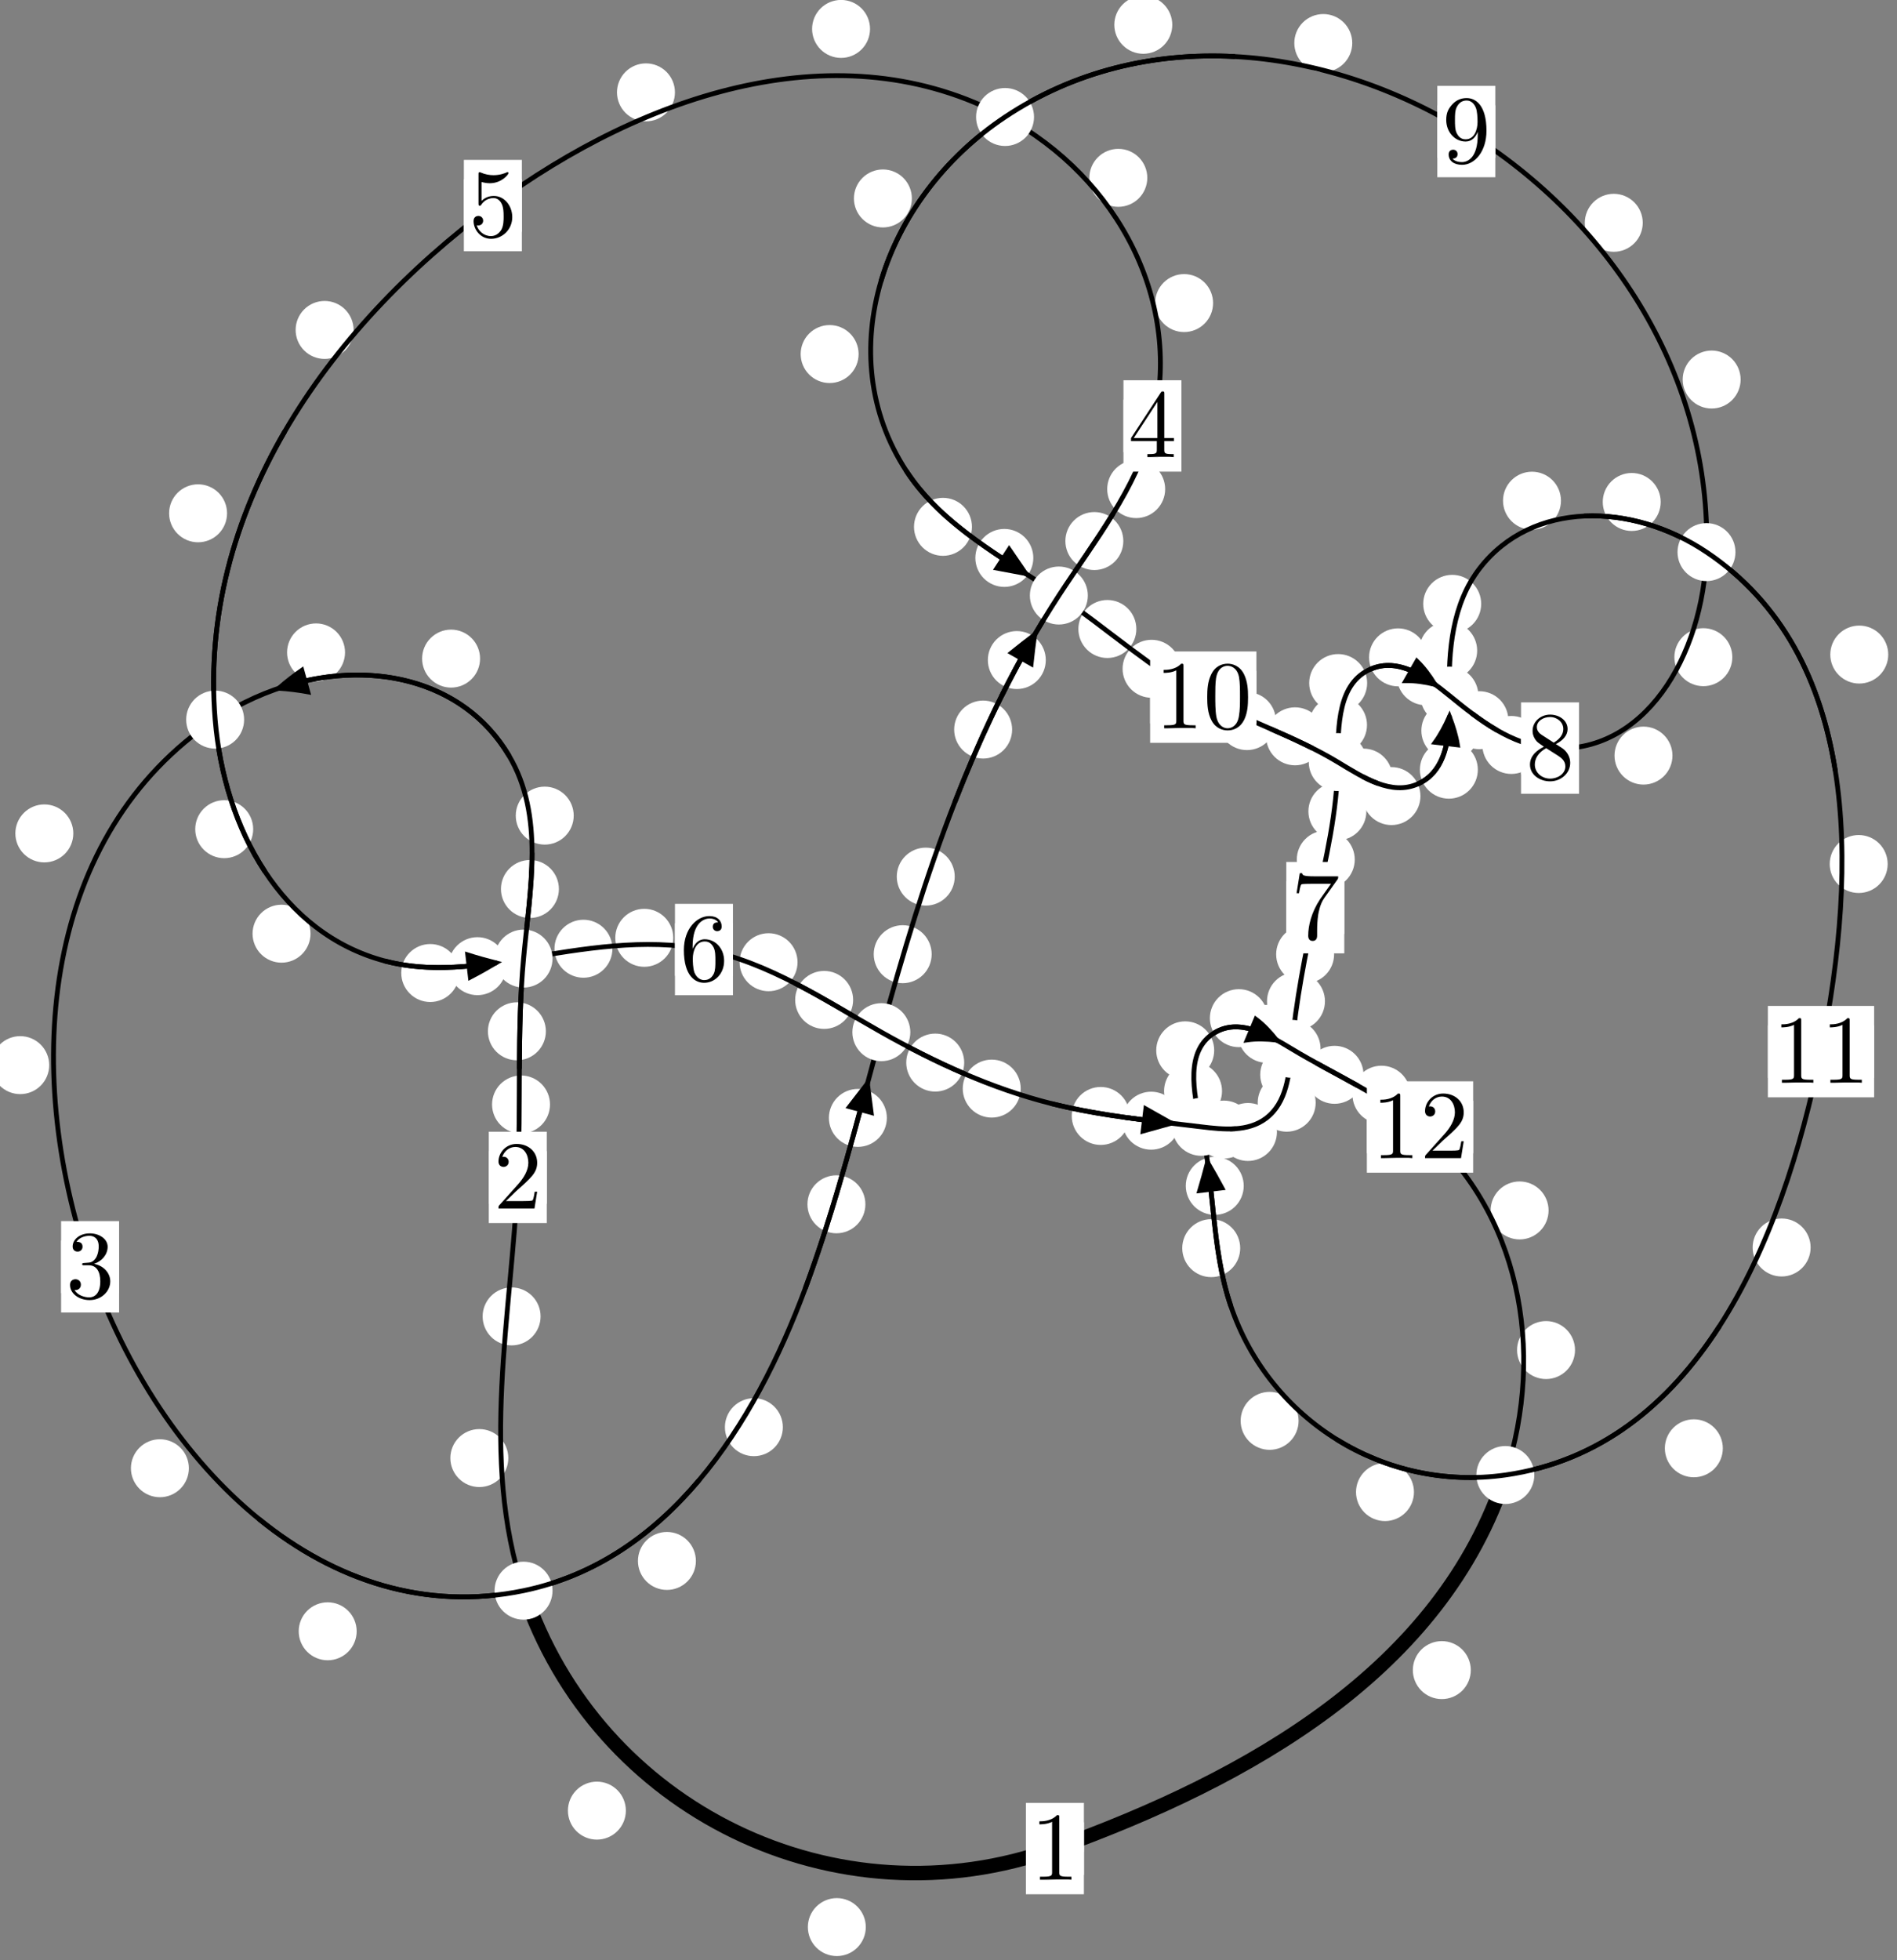 <?xml version="1.0"?>
<!-- Created by MetaPost 1.999 on 2021.07.06:0000 -->
<svg version="1.1" xmlns="http://www.w3.org/2000/svg" xmlns:xlink="http://www.w3.org/1999/xlink" width="195.66" height="202.105" viewBox="0 0 195.66 202.105">
<rect x="0" y="0" width="195.66" height="202.105" fill="#808080" stroke="none"/>
<!-- Original BoundingBox: -54.903030 -37.673233 140.757202 164.431656 -->
  <defs>
    <g transform="scale(0.01,0.01)" id="GLYPHcmr10_48">
      <path style="fill-rule: evenodd;" d="M460 -320C460 -400,455 -480,420 -554C374 -650,292 -666,250 -666C190 -666,117 -640,76 -547C44 -478,39 -400,39 -320C39 -245,43 -155,84 -79C127 2,200 22,249 22C303 22,379 1,423 -94C455 -163,460 -241,460 -320M249 -0C210 -0,151 -25,133 -121C122 -181,122 -273,122 -332C122 -396,122 -462,130 -516C149 -635,224 -644,249 -644C282 -644,348 -626,367 -527C377 -471,377 -395,377 -332C377 -257,377 -189,366 -125C351 -30,294 -0,249 -0"></path>
    </g>
    <g transform="scale(0.01,0.01)" id="GLYPHcmr10_49">
      <path style="fill-rule: evenodd;" d="M294 -640C294 -664,294 -666,271 -666C209 -602,121 -602,89 -602L89 -571C109 -571,168 -571,220 -597L220 -79C220 -43,217 -31,127 -31L95 -31L95 -0L257 -0L130 -3L217 -3L257 -3L297 -3L384 -3L419 -0L419 -31L387 -31C297 -31,294 -42,294 -79"></path>
    </g>
    <g transform="scale(0.01,0.01)" id="GLYPHcmr10_50">
      <path style="fill-rule: evenodd;" d="M127 -77L233 -180C389 -318,449 -372,449 -472C449 -586,359 -666,237 -666C124 -666,50 -574,50 -485C50 -429,100 -429,103 -429C120 -429,155 -441,155 -482C155 -508,137 -534,102 -534C94 -534,92 -534,89 -533C112 -598,166 -635,224 -635C315 -635,358 -554,358 -472C358 -392,308 -313,253 -251L61 -37C50 -26,50 -24,50 -0L421 -0L449 -174L424 -174C419 -144,412 -100,402 -85C395 -77,329 -77,307 -77"></path>
    </g>
    <g transform="scale(0.01,0.01)" id="GLYPHcmr10_51">
      <path style="fill-rule: evenodd;" d="M290 -352C372 -379,430 -449,430 -528C430 -610,342 -666,246 -666C145 -666,69 -606,69 -530C69 -497,91 -478,120 -478C151 -478,171 -500,171 -529C171 -579,124 -579,109 -579C140 -628,206 -641,242 -641C283 -641,338 -619,338 -529C338 -517,336 -459,310 -415C280 -367,246 -364,221 -363C213 -362,189 -360,182 -360C174 -359,167 -358,167 -348C167 -337,174 -337,191 -337L235 -337C317 -337,354 -269,354 -171C354 -35,285 -6,241 -6C198 -6,123 -23,88 -82C123 -77,154 -99,154 -137C154 -173,127 -193,98 -193C74 -193,42 -179,42 -135C42 -44,135 22,244 22C366 22,457 -69,457 -171C457 -253,394 -331,290 -352"></path>
    </g>
    <g transform="scale(0.01,0.01)" id="GLYPHcmr10_52">
      <path style="fill-rule: evenodd;" d="M294 -165L294 -78C294 -42,292 -31,218 -31L197 -31L197 -0L332 -0L238 -3L290 -3L332 -3L374 -3L427 -3L468 -0L468 -31L447 -31C373 -31,371 -42,371 -78L371 -165L471 -165L471 -196L371 -196L371 -651C371 -671,371 -677,355 -677C346 -677,343 -677,335 -665L28 -196L28 -165M300 -196L56 -196L300 -569"></path>
    </g>
    <g transform="scale(0.01,0.01)" id="GLYPHcmr10_53">
      <path style="fill-rule: evenodd;" d="M449 -201C449 -320,367 -420,259 -420C211 -420,168 -404,132 -369L132 -564C152 -558,185 -551,217 -551C340 -551,410 -642,410 -655C410 -661,407 -666,400 -666C399 -666,397 -666,392 -663C372 -654,323 -634,256 -634C216 -634,170 -641,123 -662C115 -665,113 -665,111 -665C101 -665,101 -657,101 -641L101 -345C101 -327,101 -319,115 -319C122 -319,124 -322,128 -328C139 -344,176 -398,257 -398C309 -398,334 -352,342 -334C358 -297,360 -258,360 -208C360 -173,360 -113,336 -71C312 -32,275 -6,229 -6C156 -6,99 -59,82 -118C85 -117,88 -116,99 -116C132 -116,149 -141,149 -165C149 -189,132 -214,99 -214C85 -214,50 -207,50 -161C50 -75,119 22,231 22C347 22,449 -74,449 -201"></path>
    </g>
    <g transform="scale(0.01,0.01)" id="GLYPHcmr10_54">
      <path style="fill-rule: evenodd;" d="M132 -328L132 -352C132 -605,256 -641,307 -641C331 -641,373 -635,395 -601C380 -601,340 -601,340 -556C340 -525,364 -510,386 -510C402 -510,432 -519,432 -558C432 -618,388 -666,305 -666C177 -666,42 -537,42 -316C42 -49,158 22,251 22C362 22,457 -72,457 -204C457 -331,368 -427,257 -427C189 -427,152 -376,132 -328M251 -6C188 -6,158 -66,152 -81C134 -128,134 -208,134 -226C134 -304,166 -404,256 -404C272 -404,318 -404,349 -342C367 -305,367 -254,367 -205C367 -157,367 -107,350 -71C320 -11,274 -6,251 -6"></path>
    </g>
    <g transform="scale(0.01,0.01)" id="GLYPHcmr10_55">
      <path style="fill-rule: evenodd;" d="M476 -609C485 -621,485 -623,485 -644L242 -644C120 -644,118 -657,114 -676L89 -676L56 -470L81 -470C84 -486,93 -549,106 -561C113 -567,191 -567,204 -567L411 -567C400 -551,321 -442,299 -409C209 -274,176 -135,176 -33C176 -23,176 22,222 22C268 22,268 -23,268 -33L268 -84C268 -139,271 -194,279 -248C283 -271,297 -357,341 -419"></path>
    </g>
    <g transform="scale(0.01,0.01)" id="GLYPHcmr10_56">
      <path style="fill-rule: evenodd;" d="M163 -457C117 -487,113 -521,113 -538C113 -599,178 -641,249 -641C322 -641,386 -589,386 -517C386 -460,347 -412,287 -377M309 -362C381 -399,430 -451,430 -517C430 -609,341 -666,250 -666C150 -666,69 -592,69 -499C69 -481,71 -436,113 -389C124 -377,161 -352,186 -335C128 -306,42 -250,42 -151C42 -45,144 22,249 22C362 22,457 -61,457 -168C457 -204,446 -249,408 -291C389 -312,373 -322,309 -362M209 -320L332 -242C360 -223,407 -193,407 -132C407 -58,332 -6,250 -6C164 -6,92 -68,92 -151C92 -209,124 -273,209 -320"></path>
    </g>
    <g transform="scale(0.01,0.01)" id="GLYPHcmr10_57">
      <path style="fill-rule: evenodd;" d="M367 -318L367 -286C367 -52,263 -6,205 -6C188 -6,134 -8,107 -42C151 -42,159 -71,159 -88C159 -119,135 -134,113 -134C97 -134,67 -125,67 -86C67 -19,121 22,206 22C335 22,457 -114,457 -329C457 -598,342 -666,253 -666C198 -666,149 -648,106 -603C65 -558,42 -516,42 -441C42 -316,130 -218,242 -218C303 -218,344 -260,367 -318M243 -241C227 -241,181 -241,150 -304C132 -341,132 -391,132 -440C132 -494,132 -541,153 -578C180 -628,218 -641,253 -641C299 -641,332 -607,349 -562C361 -530,365 -467,365 -421C365 -338,331 -241,243 -241"></path>
    </g>
  </defs>
  <path d="M89.301 198.684C89.301 197.892,88.986 197.132,88.426 196.571C87.865 196.011,87.105 195.696,86.312 195.696C85.52 195.696,84.759 196.011,84.199 196.571C83.638 197.132,83.324 197.892,83.324 198.684C83.324 199.477,83.638 200.237,84.199 200.798C84.759 201.358,85.52 201.673,86.312 201.673C87.105 201.673,87.865 201.358,88.426 200.798C88.986 200.237,89.301 199.477,89.301 198.684Z" style="fill: rgb(100%,100%,100%);stroke: none;"></path>
  <path d="M111.795 190.59C111.795 189.797,111.48 189.037,110.919 188.477C110.359 187.916,109.599 187.601,108.806 187.601C108.013 187.601,107.253 187.916,106.693 188.477C106.132 189.037,105.817 189.797,105.817 190.59C105.817 191.383,106.132 192.143,106.693 192.703C107.253 193.264,108.013 193.579,108.806 193.579C109.599 193.579,110.359 193.264,110.919 192.703C111.48 192.143,111.795 191.383,111.795 190.59Z" style="fill: rgb(100%,100%,100%);stroke: none;"></path>
  <path d="M52.428 150.327C52.428 149.535,52.113 148.775,51.553 148.214C50.992 147.654,50.232 147.339,49.439 147.339C48.647 147.339,47.887 147.654,47.326 148.214C46.766 148.775,46.451 149.535,46.451 150.327C46.451 151.12,46.766 151.88,47.326 152.441C47.887 153.001,48.647 153.316,49.439 153.316C50.232 153.316,50.992 153.001,51.553 152.441C52.113 151.88,52.428 151.12,52.428 150.327Z" style="fill: rgb(100%,100%,100%);stroke: none;"></path>
  <path d="M64.553 186.678C64.553 185.885,64.238 185.125,63.678 184.564C63.117 184.004,62.357 183.689,61.564 183.689C60.772 183.689,60.011 184.004,59.451 184.564C58.89 185.125,58.576 185.885,58.576 186.678C58.576 187.47,58.89 188.231,59.451 188.791C60.011 189.352,60.772 189.666,61.564 189.666C62.357 189.666,63.117 189.352,63.678 188.791C64.238 188.231,64.553 187.47,64.553 186.678Z" style="fill: rgb(100%,100%,100%);stroke: none;"></path>
  <path d="M56.729 113.873C56.729 113.08,56.414 112.32,55.854 111.759C55.293 111.199,54.533 110.884,53.74 110.884C52.948 110.884,52.187 111.199,51.627 111.759C51.066 112.32,50.751 113.08,50.751 113.873C50.751 114.665,51.066 115.425,51.627 115.986C52.187 116.546,52.948 116.861,53.74 116.861C54.533 116.861,55.293 116.546,55.854 115.986C56.414 115.425,56.729 114.665,56.729 113.873Z" style="fill: rgb(100%,100%,100%);stroke: none;"></path>
  <path d="M55.757 135.723C55.757 134.931,55.442 134.17,54.882 133.61C54.321 133.05,53.561 132.735,52.769 132.735C51.976 132.735,51.216 133.05,50.655 133.61C50.095 134.17,49.78 134.931,49.78 135.723C49.78 136.516,50.095 137.276,50.655 137.837C51.216 138.397,51.976 138.712,52.769 138.712C53.561 138.712,54.321 138.397,54.882 137.837C55.442 137.276,55.757 136.516,55.757 135.723Z" style="fill: rgb(100%,100%,100%);stroke: none;"></path>
  <path d="M57.646 91.656C57.646 90.864,57.331 90.104,56.771 89.543C56.21 88.983,55.45 88.668,54.658 88.668C53.865 88.668,53.105 88.983,52.544 89.543C51.984 90.104,51.669 90.864,51.669 91.656C51.669 92.449,51.984 93.209,52.544 93.77C53.105 94.33,53.865 94.645,54.658 94.645C55.45 94.645,56.21 94.33,56.771 93.77C57.331 93.209,57.646 92.449,57.646 91.656Z" style="fill: rgb(100%,100%,100%);stroke: none;"></path>
  <path d="M56.302 106.327C56.302 105.535,55.987 104.774,55.426 104.214C54.866 103.654,54.106 103.339,53.313 103.339C52.52 103.339,51.76 103.654,51.2 104.214C50.639 104.774,50.324 105.535,50.324 106.327C50.324 107.12,50.639 107.88,51.2 108.441C51.76 109.001,52.52 109.316,53.313 109.316C54.106 109.316,54.866 109.001,55.426 108.441C55.987 107.88,56.302 107.12,56.302 106.327Z" style="fill: rgb(100%,100%,100%);stroke: none;"></path>
  <path d="M49.515 67.903C49.515 67.11,49.2 66.35,48.64 65.79C48.079 65.229,47.319 64.914,46.526 64.914C45.734 64.914,44.974 65.229,44.413 65.79C43.853 66.35,43.538 67.11,43.538 67.903C43.538 68.696,43.853 69.456,44.413 70.016C44.974 70.577,45.734 70.892,46.526 70.892C47.319 70.892,48.079 70.577,48.64 70.016C49.2 69.456,49.515 68.696,49.515 67.903Z" style="fill: rgb(100%,100%,100%);stroke: none;"></path>
  <path d="M59.174 84.092C59.174 83.299,58.859 82.539,58.298 81.978C57.738 81.418,56.978 81.103,56.185 81.103C55.392 81.103,54.632 81.418,54.072 81.978C53.511 82.539,53.196 83.299,53.196 84.092C53.196 84.884,53.511 85.645,54.072 86.205C54.632 86.766,55.392 87.08,56.185 87.08C56.978 87.08,57.738 86.766,58.298 86.205C58.859 85.645,59.174 84.884,59.174 84.092Z" style="fill: rgb(100%,100%,100%);stroke: none;"></path>
  <path d="M7.561 85.925C7.561 85.132,7.246 84.372,6.686 83.812C6.125 83.251,5.365 82.936,4.573 82.936C3.78 82.936,3.02 83.251,2.459 83.812C1.899 84.372,1.584 85.132,1.584 85.925C1.584 86.718,1.899 87.478,2.459 88.038C3.02 88.599,3.78 88.914,4.573 88.914C5.365 88.914,6.125 88.599,6.686 88.038C7.246 87.478,7.561 86.718,7.561 85.925Z" style="fill: rgb(100%,100%,100%);stroke: none;"></path>
  <path d="M35.587 67.265C35.587 66.472,35.272 65.712,34.711 65.151C34.151 64.591,33.391 64.276,32.598 64.276C31.805 64.276,31.045 64.591,30.485 65.151C29.924 65.712,29.609 66.472,29.609 67.265C29.609 68.057,29.924 68.817,30.485 69.378C31.045 69.938,31.805 70.253,32.598 70.253C33.391 70.253,34.151 69.938,34.711 69.378C35.272 68.817,35.587 68.057,35.587 67.265Z" style="fill: rgb(100%,100%,100%);stroke: none;"></path>
  <path d="M19.481 151.377C19.481 150.584,19.166 149.824,18.605 149.263C18.045 148.703,17.285 148.388,16.492 148.388C15.699 148.388,14.939 148.703,14.379 149.263C13.818 149.824,13.503 150.584,13.503 151.377C13.503 152.169,13.818 152.929,14.379 153.49C14.939 154.05,15.699 154.365,16.492 154.365C17.285 154.365,18.045 154.05,18.605 153.49C19.166 152.929,19.481 152.169,19.481 151.377Z" style="fill: rgb(100%,100%,100%);stroke: none;"></path>
  <path d="M5.074 109.816C5.074 109.023,4.76 108.263,4.199 107.703C3.639 107.142,2.878 106.827,2.086 106.827C1.293 106.827,0.533 107.142,-0.028 107.703C-0.588 108.263,-0.903 109.023,-0.903 109.816C-0.903 110.609,-0.588 111.369,-0.028 111.93C0.533 112.49,1.293 112.805,2.086 112.805C2.878 112.805,3.639 112.49,4.199 111.93C4.76 111.369,5.074 110.609,5.074 109.816Z" style="fill: rgb(100%,100%,100%);stroke: none;"></path>
  <path d="M71.776 160.935C71.776 160.142,71.461 159.382,70.9 158.821C70.34 158.261,69.58 157.946,68.787 157.946C67.994 157.946,67.234 158.261,66.674 158.821C66.113 159.382,65.798 160.142,65.798 160.935C65.798 161.727,66.113 162.488,66.674 163.048C67.234 163.609,67.994 163.923,68.787 163.923C69.58 163.923,70.34 163.609,70.9 163.048C71.461 162.488,71.776 161.727,71.776 160.935Z" style="fill: rgb(100%,100%,100%);stroke: none;"></path>
  <path d="M36.787 168.188C36.787 167.395,36.472 166.635,35.911 166.074C35.351 165.514,34.591 165.199,33.798 165.199C33.005 165.199,32.245 165.514,31.685 166.074C31.124 166.635,30.809 167.395,30.809 168.188C30.809 168.98,31.124 169.741,31.685 170.301C32.245 170.861,33.005 171.176,33.798 171.176C34.591 171.176,35.351 170.861,35.911 170.301C36.472 169.741,36.787 168.98,36.787 168.188Z" style="fill: rgb(100%,100%,100%);stroke: none;"></path>
  <path d="M89.259 124.165C89.259 123.372,88.944 122.612,88.384 122.051C87.823 121.491,87.063 121.176,86.27 121.176C85.478 121.176,84.717 121.491,84.157 122.051C83.596 122.612,83.282 123.372,83.282 124.165C83.282 124.957,83.596 125.718,84.157 126.278C84.717 126.839,85.478 127.153,86.27 127.153C87.063 127.153,87.823 126.839,88.384 126.278C88.944 125.718,89.259 124.957,89.259 124.165Z" style="fill: rgb(100%,100%,100%);stroke: none;"></path>
  <path d="M80.745 147.145C80.745 146.352,80.43 145.592,79.87 145.031C79.309 144.471,78.549 144.156,77.756 144.156C76.964 144.156,76.204 144.471,75.643 145.031C75.083 145.592,74.768 146.352,74.768 147.145C74.768 147.937,75.083 148.698,75.643 149.258C76.204 149.819,76.964 150.133,77.756 150.133C78.549 150.133,79.309 149.819,79.87 149.258C80.43 148.698,80.745 147.937,80.745 147.145Z" style="fill: rgb(100%,100%,100%);stroke: none;"></path>
  <path d="M96.094 98.379C96.094 97.586,95.779 96.826,95.219 96.265C94.658 95.705,93.898 95.39,93.105 95.39C92.313 95.39,91.553 95.705,90.992 96.265C90.432 96.826,90.117 97.586,90.117 98.379C90.117 99.171,90.432 99.932,90.992 100.492C91.553 101.053,92.313 101.368,93.105 101.368C93.898 101.368,94.658 101.053,95.219 100.492C95.779 99.932,96.094 99.171,96.094 98.379Z" style="fill: rgb(100%,100%,100%);stroke: none;"></path>
  <path d="M91.472 115.257C91.472 114.464,91.157 113.704,90.597 113.143C90.036 112.583,89.276 112.268,88.483 112.268C87.691 112.268,86.931 112.583,86.37 113.143C85.81 113.704,85.495 114.464,85.495 115.257C85.495 116.049,85.81 116.81,86.37 117.37C86.931 117.931,87.691 118.245,88.483 118.245C89.276 118.245,90.036 117.931,90.597 117.37C91.157 116.81,91.472 116.049,91.472 115.257Z" style="fill: rgb(100%,100%,100%);stroke: none;"></path>
  <path d="M104.392 75.218C104.392 74.425,104.077 73.665,103.517 73.105C102.956 72.544,102.196 72.229,101.403 72.229C100.611 72.229,99.851 72.544,99.29 73.105C98.73 73.665,98.415 74.425,98.415 75.218C98.415 76.011,98.73 76.771,99.29 77.331C99.851 77.892,100.611 78.207,101.403 78.207C102.196 78.207,102.956 77.892,103.517 77.331C104.077 76.771,104.392 76.011,104.392 75.218Z" style="fill: rgb(100%,100%,100%);stroke: none;"></path>
  <path d="M98.473 90.38C98.473 89.588,98.158 88.828,97.597 88.267C97.037 87.707,96.277 87.392,95.484 87.392C94.691 87.392,93.931 87.707,93.371 88.267C92.81 88.828,92.495 89.588,92.495 90.38C92.495 91.173,92.81 91.933,93.371 92.494C93.931 93.054,94.691 93.369,95.484 93.369C96.277 93.369,97.037 93.054,97.597 92.494C98.158 91.933,98.473 91.173,98.473 90.38Z" style="fill: rgb(100%,100%,100%);stroke: none;"></path>
  <path d="M115.862 55.782C115.862 54.989,115.547 54.229,114.987 53.669C114.426 53.108,113.666 52.793,112.873 52.793C112.081 52.793,111.32 53.108,110.76 53.669C110.199 54.229,109.885 54.989,109.885 55.782C109.885 56.575,110.199 57.335,110.76 57.895C111.32 58.456,112.081 58.771,112.873 58.771C113.666 58.771,114.426 58.456,114.987 57.895C115.547 57.335,115.862 56.575,115.862 55.782Z" style="fill: rgb(100%,100%,100%);stroke: none;"></path>
  <path d="M107.865 68.053C107.865 67.26,107.55 66.5,106.99 65.94C106.429 65.379,105.669 65.064,104.877 65.064C104.084 65.064,103.324 65.379,102.763 65.94C102.203 66.5,101.888 67.26,101.888 68.053C101.888 68.846,102.203 69.606,102.763 70.166C103.324 70.727,104.084 71.042,104.877 71.042C105.669 71.042,106.429 70.727,106.99 70.166C107.55 69.606,107.865 68.846,107.865 68.053Z" style="fill: rgb(100%,100%,100%);stroke: none;"></path>
  <path d="M125.12 31.247C125.12 30.455,124.805 29.695,124.245 29.134C123.684 28.574,122.924 28.259,122.132 28.259C121.339 28.259,120.579 28.574,120.018 29.134C119.458 29.695,119.143 30.455,119.143 31.247C119.143 32.04,119.458 32.8,120.018 33.361C120.579 33.921,121.339 34.236,122.132 34.236C122.924 34.236,123.684 33.921,124.245 33.361C124.805 32.8,125.12 32.04,125.12 31.247Z" style="fill: rgb(100%,100%,100%);stroke: none;"></path>
  <path d="M120.177 50.428C120.177 49.635,119.862 48.875,119.301 48.314C118.741 47.754,117.981 47.439,117.188 47.439C116.395 47.439,115.635 47.754,115.075 48.314C114.514 48.875,114.199 49.635,114.199 50.428C114.199 51.22,114.514 51.98,115.075 52.541C115.635 53.101,116.395 53.416,117.188 53.416C117.981 53.416,118.741 53.101,119.301 52.541C119.862 51.98,120.177 51.22,120.177 50.428Z" style="fill: rgb(100%,100%,100%);stroke: none;"></path>
  <path d="M89.738 2.982C89.738 2.189,89.423 1.429,88.863 0.868C88.302 0.308,87.542 -0.007,86.75 -0.007C85.957 -0.007,85.197 0.308,84.636 0.868C84.076 1.429,83.761 2.189,83.761 2.982C83.761 3.774,84.076 4.535,84.636 5.095C85.197 5.656,85.957 5.97,86.75 5.97C87.542 5.97,88.302 5.656,88.863 5.095C89.423 4.535,89.738 3.774,89.738 2.982Z" style="fill: rgb(100%,100%,100%);stroke: none;"></path>
  <path d="M118.335 18.336C118.335 17.543,118.02 16.783,117.459 16.222C116.899 15.662,116.139 15.347,115.346 15.347C114.553 15.347,113.793 15.662,113.233 16.222C112.672 16.783,112.357 17.543,112.357 18.336C112.357 19.128,112.672 19.888,113.233 20.449C113.793 21.009,114.553 21.324,115.346 21.324C116.139 21.324,116.899 21.009,117.459 20.449C118.02 19.888,118.335 19.128,118.335 18.336Z" style="fill: rgb(100%,100%,100%);stroke: none;"></path>
  <path d="M36.47 34.017C36.47 33.225,36.155 32.465,35.594 31.904C35.034 31.344,34.274 31.029,33.481 31.029C32.688 31.029,31.928 31.344,31.368 31.904C30.807 32.465,30.492 33.225,30.492 34.017C30.492 34.81,30.807 35.57,31.368 36.131C31.928 36.691,32.688 37.006,33.481 37.006C34.274 37.006,35.034 36.691,35.594 36.131C36.155 35.57,36.47 34.81,36.47 34.017Z" style="fill: rgb(100%,100%,100%);stroke: none;"></path>
  <path d="M69.615 9.523C69.615 8.73,69.3 7.97,68.739 7.409C68.179 6.849,67.419 6.534,66.626 6.534C65.833 6.534,65.073 6.849,64.513 7.409C63.952 7.97,63.637 8.73,63.637 9.523C63.637 10.315,63.952 11.076,64.513 11.636C65.073 12.196,65.833 12.511,66.626 12.511C67.419 12.511,68.179 12.196,68.739 11.636C69.3 11.076,69.615 10.315,69.615 9.523Z" style="fill: rgb(100%,100%,100%);stroke: none;"></path>
  <path d="M26.114 85.489C26.114 84.697,25.799 83.936,25.239 83.376C24.678 82.816,23.918 82.501,23.125 82.501C22.333 82.501,21.572 82.816,21.012 83.376C20.451 83.936,20.137 84.697,20.137 85.489C20.137 86.282,20.451 87.042,21.012 87.603C21.572 88.163,22.333 88.478,23.125 88.478C23.918 88.478,24.678 88.163,25.239 87.603C25.799 87.042,26.114 86.282,26.114 85.489Z" style="fill: rgb(100%,100%,100%);stroke: none;"></path>
  <path d="M23.419 52.922C23.419 52.129,23.104 51.369,22.544 50.808C21.983 50.248,21.223 49.933,20.43 49.933C19.638 49.933,18.878 50.248,18.317 50.808C17.757 51.369,17.442 52.129,17.442 52.922C17.442 53.714,17.757 54.475,18.317 55.035C18.878 55.596,19.638 55.911,20.43 55.911C21.223 55.911,21.983 55.596,22.544 55.035C23.104 54.475,23.419 53.714,23.419 52.922Z" style="fill: rgb(100%,100%,100%);stroke: none;"></path>
  <path d="M47.365 100.319C47.365 99.526,47.05 98.766,46.489 98.206C45.929 97.645,45.169 97.33,44.376 97.33C43.583 97.33,42.823 97.645,42.263 98.206C41.702 98.766,41.387 99.526,41.387 100.319C41.387 101.112,41.702 101.872,42.263 102.432C42.823 102.993,43.583 103.308,44.376 103.308C45.169 103.308,45.929 102.993,46.489 102.432C47.05 101.872,47.365 101.112,47.365 100.319Z" style="fill: rgb(100%,100%,100%);stroke: none;"></path>
  <path d="M32.027 96.264C32.027 95.472,31.712 94.711,31.151 94.151C30.591 93.59,29.831 93.275,29.038 93.275C28.245 93.275,27.485 93.59,26.925 94.151C26.364 94.711,26.049 95.472,26.049 96.264C26.049 97.057,26.364 97.817,26.925 98.378C27.485 98.938,28.245 99.253,29.038 99.253C29.831 99.253,30.591 98.938,31.151 98.378C31.712 97.817,32.027 97.057,32.027 96.264Z" style="fill: rgb(100%,100%,100%);stroke: none;"></path>
  <path d="M63.166 97.815C63.166 97.022,62.851 96.262,62.291 95.702C61.73 95.141,60.97 94.826,60.177 94.826C59.385 94.826,58.625 95.141,58.064 95.702C57.504 96.262,57.189 97.022,57.189 97.815C57.189 98.608,57.504 99.368,58.064 99.928C58.625 100.489,59.385 100.804,60.177 100.804C60.97 100.804,61.73 100.489,62.291 99.928C62.851 99.368,63.166 98.608,63.166 97.815Z" style="fill: rgb(100%,100%,100%);stroke: none;"></path>
  <path d="M52.234 99.612C52.234 98.82,51.919 98.06,51.359 97.499C50.798 96.939,50.038 96.624,49.246 96.624C48.453 96.624,47.693 96.939,47.132 97.499C46.572 98.06,46.257 98.82,46.257 99.612C46.257 100.405,46.572 101.165,47.132 101.726C47.693 102.286,48.453 102.601,49.246 102.601C50.038 102.601,50.798 102.286,51.359 101.726C51.919 101.165,52.234 100.405,52.234 99.612Z" style="fill: rgb(100%,100%,100%);stroke: none;"></path>
  <path d="M82.26 99.206C82.26 98.413,81.945 97.653,81.385 97.093C80.824 96.532,80.064 96.217,79.271 96.217C78.479 96.217,77.718 96.532,77.158 97.093C76.597 97.653,76.283 98.413,76.283 99.206C76.283 99.999,76.597 100.759,77.158 101.319C77.718 101.88,78.479 102.195,79.271 102.195C80.064 102.195,80.824 101.88,81.385 101.319C81.945 100.759,82.26 99.999,82.26 99.206Z" style="fill: rgb(100%,100%,100%);stroke: none;"></path>
  <path d="M69.441 96.689C69.441 95.896,69.126 95.136,68.565 94.576C68.005 94.015,67.245 93.7,66.452 93.7C65.659 93.7,64.899 94.015,64.339 94.576C63.778 95.136,63.463 95.896,63.463 96.689C63.463 97.482,63.778 98.242,64.339 98.802C64.899 99.363,65.659 99.678,66.452 99.678C67.245 99.678,68.005 99.363,68.565 98.802C69.126 98.242,69.441 97.482,69.441 96.689Z" style="fill: rgb(100%,100%,100%);stroke: none;"></path>
  <path d="M99.45 109.554C99.45 108.761,99.135 108.001,98.574 107.441C98.014 106.88,97.254 106.565,96.461 106.565C95.668 106.565,94.908 106.88,94.348 107.441C93.787 108.001,93.472 108.761,93.472 109.554C93.472 110.347,93.787 111.107,94.348 111.667C94.908 112.228,95.668 112.543,96.461 112.543C97.254 112.543,98.014 112.228,98.574 111.667C99.135 111.107,99.45 110.347,99.45 109.554Z" style="fill: rgb(100%,100%,100%);stroke: none;"></path>
  <path d="M87.993 103.091C87.993 102.299,87.678 101.539,87.117 100.978C86.557 100.418,85.796 100.103,85.004 100.103C84.211 100.103,83.451 100.418,82.89 100.978C82.33 101.539,82.015 102.299,82.015 103.091C82.015 103.884,82.33 104.644,82.89 105.205C83.451 105.765,84.211 106.08,85.004 106.08C85.796 106.08,86.557 105.765,87.117 105.205C87.678 104.644,87.993 103.884,87.993 103.091Z" style="fill: rgb(100%,100%,100%);stroke: none;"></path>
  <path d="M116.52 115.056C116.52 114.263,116.205 113.503,115.645 112.942C115.084 112.382,114.324 112.067,113.531 112.067C112.738 112.067,111.978 112.382,111.418 112.942C110.857 113.503,110.542 114.263,110.542 115.056C110.542 115.848,110.857 116.608,111.418 117.169C111.978 117.729,112.738 118.044,113.531 118.044C114.324 118.044,115.084 117.729,115.645 117.169C116.205 116.608,116.52 115.848,116.52 115.056Z" style="fill: rgb(100%,100%,100%);stroke: none;"></path>
  <path d="M105.277 112.236C105.277 111.443,104.962 110.683,104.402 110.122C103.841 109.562,103.081 109.247,102.288 109.247C101.496 109.247,100.735 109.562,100.175 110.122C99.615 110.683,99.3 111.443,99.3 112.236C99.3 113.028,99.615 113.788,100.175 114.349C100.735 114.909,101.496 115.224,102.288 115.224C103.081 115.224,103.841 114.909,104.402 114.349C104.962 113.788,105.277 113.028,105.277 112.236Z" style="fill: rgb(100%,100%,100%);stroke: none;"></path>
  <path d="M129.215 116.46C129.215 115.668,128.9 114.908,128.34 114.347C127.779 113.787,127.019 113.472,126.226 113.472C125.434 113.472,124.673 113.787,124.113 114.347C123.552 114.908,123.238 115.668,123.238 116.46C123.238 117.253,123.552 118.013,124.113 118.574C124.673 119.134,125.434 119.449,126.226 119.449C127.019 119.449,127.779 119.134,128.34 118.574C128.9 118.013,129.215 117.253,129.215 116.46Z" style="fill: rgb(100%,100%,100%);stroke: none;"></path>
  <path d="M121.719 115.544C121.719 114.752,121.404 113.991,120.844 113.431C120.283 112.87,119.523 112.556,118.73 112.556C117.938 112.556,117.178 112.87,116.617 113.431C116.057 113.991,115.742 114.752,115.742 115.544C115.742 116.337,116.057 117.097,116.617 117.658C117.178 118.218,117.938 118.533,118.73 118.533C119.523 118.533,120.283 118.218,120.844 117.658C121.404 117.097,121.719 116.337,121.719 115.544Z" style="fill: rgb(100%,100%,100%);stroke: none;"></path>
  <path d="M135.701 113.69C135.701 112.898,135.386 112.138,134.826 111.577C134.265 111.017,133.505 110.702,132.712 110.702C131.92 110.702,131.159 111.017,130.599 111.577C130.038 112.138,129.723 112.898,129.723 113.69C129.723 114.483,130.038 115.243,130.599 115.804C131.159 116.364,131.92 116.679,132.712 116.679C133.505 116.679,134.265 116.364,134.826 115.804C135.386 115.243,135.701 114.483,135.701 113.69Z" style="fill: rgb(100%,100%,100%);stroke: none;"></path>
  <path d="M131.706 116.709C131.706 115.916,131.392 115.156,130.831 114.595C130.271 114.035,129.51 113.72,128.718 113.72C127.925 113.72,127.165 114.035,126.604 114.595C126.044 115.156,125.729 115.916,125.729 116.709C125.729 117.501,126.044 118.261,126.604 118.822C127.165 119.382,127.925 119.697,128.718 119.697C129.51 119.697,130.271 119.382,130.831 118.822C131.392 118.261,131.706 117.501,131.706 116.709Z" style="fill: rgb(100%,100%,100%);stroke: none;"></path>
  <path d="M136.658 103.23C136.658 102.437,136.343 101.677,135.783 101.116C135.222 100.556,134.462 100.241,133.669 100.241C132.877 100.241,132.117 100.556,131.556 101.116C130.996 101.677,130.681 102.437,130.681 103.23C130.681 104.022,130.996 104.782,131.556 105.343C132.117 105.903,132.877 106.218,133.669 106.218C134.462 106.218,135.222 105.903,135.783 105.343C136.343 104.782,136.658 104.022,136.658 103.23Z" style="fill: rgb(100%,100%,100%);stroke: none;"></path>
  <path d="M135.959 110.801C135.959 110.008,135.644 109.248,135.083 108.688C134.523 108.127,133.763 107.812,132.97 107.812C132.177 107.812,131.417 108.127,130.857 108.688C130.296 109.248,129.981 110.008,129.981 110.801C129.981 111.594,130.296 112.354,130.857 112.914C131.417 113.475,132.177 113.79,132.97 113.79C133.763 113.79,134.523 113.475,135.083 112.914C135.644 112.354,135.959 111.594,135.959 110.801Z" style="fill: rgb(100%,100%,100%);stroke: none;"></path>
  <path d="M139.732 88.621C139.732 87.829,139.417 87.068,138.856 86.508C138.296 85.947,137.536 85.633,136.743 85.633C135.95 85.633,135.19 85.947,134.63 86.508C134.069 87.068,133.754 87.829,133.754 88.621C133.754 89.414,134.069 90.174,134.63 90.735C135.19 91.295,135.95 91.61,136.743 91.61C137.536 91.61,138.296 91.295,138.856 90.735C139.417 90.174,139.732 89.414,139.732 88.621Z" style="fill: rgb(100%,100%,100%);stroke: none;"></path>
  <path d="M137.602 98.391C137.602 97.599,137.287 96.838,136.727 96.278C136.166 95.717,135.406 95.402,134.613 95.402C133.821 95.402,133.061 95.717,132.5 96.278C131.94 96.838,131.625 97.599,131.625 98.391C131.625 99.184,131.94 99.944,132.5 100.505C133.061 101.065,133.821 101.38,134.613 101.38C135.406 101.38,136.166 101.065,136.727 100.505C137.287 99.944,137.602 99.184,137.602 98.391Z" style="fill: rgb(100%,100%,100%);stroke: none;"></path>
  <path d="M140.994 74.748C140.994 73.955,140.679 73.195,140.118 72.635C139.558 72.074,138.798 71.759,138.005 71.759C137.212 71.759,136.452 72.074,135.892 72.635C135.331 73.195,135.016 73.955,135.016 74.748C135.016 75.541,135.331 76.301,135.892 76.861C136.452 77.422,137.212 77.737,138.005 77.737C138.798 77.737,139.558 77.422,140.118 76.861C140.679 76.301,140.994 75.541,140.994 74.748Z" style="fill: rgb(100%,100%,100%);stroke: none;"></path>
  <path d="M140.929 83.651C140.929 82.858,140.614 82.098,140.053 81.537C139.493 80.977,138.733 80.662,137.94 80.662C137.147 80.662,136.387 80.977,135.827 81.537C135.266 82.098,134.951 82.858,134.951 83.651C134.951 84.443,135.266 85.203,135.827 85.764C136.387 86.324,137.147 86.639,137.94 86.639C138.733 86.639,139.493 86.324,140.053 85.764C140.614 85.203,140.929 84.443,140.929 83.651Z" style="fill: rgb(100%,100%,100%);stroke: none;"></path>
  <path d="M147.186 67.774C147.186 66.981,146.871 66.221,146.31 65.66C145.75 65.1,144.989 64.785,144.197 64.785C143.404 64.785,142.644 65.1,142.083 65.66C141.523 66.221,141.208 66.981,141.208 67.774C141.208 68.566,141.523 69.327,142.083 69.887C142.644 70.447,143.404 70.762,144.197 70.762C144.989 70.762,145.75 70.447,146.31 69.887C146.871 69.327,147.186 68.566,147.186 67.774Z" style="fill: rgb(100%,100%,100%);stroke: none;"></path>
  <path d="M141.01 70.424C141.01 69.631,140.695 68.871,140.135 68.31C139.574 67.75,138.814 67.435,138.021 67.435C137.229 67.435,136.469 67.75,135.908 68.31C135.348 68.871,135.033 69.631,135.033 70.424C135.033 71.216,135.348 71.976,135.908 72.537C136.469 73.097,137.229 73.412,138.021 73.412C138.814 73.412,139.574 73.097,140.135 72.537C140.695 71.976,141.01 71.216,141.01 70.424Z" style="fill: rgb(100%,100%,100%);stroke: none;"></path>
  <path d="M155.574 74.255C155.574 73.462,155.259 72.702,154.699 72.141C154.138 71.581,153.378 71.266,152.585 71.266C151.793 71.266,151.033 71.581,150.472 72.141C149.912 72.702,149.597 73.462,149.597 74.255C149.597 75.047,149.912 75.807,150.472 76.368C151.033 76.928,151.793 77.243,152.585 77.243C153.378 77.243,154.138 76.928,154.699 76.368C155.259 75.807,155.574 75.047,155.574 74.255Z" style="fill: rgb(100%,100%,100%);stroke: none;"></path>
  <path d="M150.051 69.723C150.051 68.931,149.736 68.171,149.176 67.61C148.615 67.05,147.855 66.735,147.062 66.735C146.27 66.735,145.509 67.05,144.949 67.61C144.389 68.171,144.074 68.931,144.074 69.723C144.074 70.516,144.389 71.276,144.949 71.837C145.509 72.397,146.27 72.712,147.062 72.712C147.855 72.712,148.615 72.397,149.176 71.837C149.736 71.276,150.051 70.516,150.051 69.723Z" style="fill: rgb(100%,100%,100%);stroke: none;"></path>
  <path d="M172.501 77.903C172.501 77.11,172.186 76.35,171.626 75.79C171.065 75.229,170.305 74.914,169.513 74.914C168.72 74.914,167.96 75.229,167.399 75.79C166.839 76.35,166.524 77.11,166.524 77.903C166.524 78.696,166.839 79.456,167.399 80.016C167.96 80.577,168.72 80.892,169.513 80.892C170.305 80.892,171.065 80.577,171.626 80.016C172.186 79.456,172.501 78.696,172.501 77.903Z" style="fill: rgb(100%,100%,100%);stroke: none;"></path>
  <path d="M158.871 76.805C158.871 76.013,158.556 75.252,157.996 74.692C157.435 74.131,156.675 73.817,155.882 73.817C155.09 73.817,154.329 74.131,153.769 74.692C153.209 75.252,152.894 76.013,152.894 76.805C152.894 77.598,153.209 78.358,153.769 78.919C154.329 79.479,155.09 79.794,155.882 79.794C156.675 79.794,157.435 79.479,157.996 78.919C158.556 78.358,158.871 77.598,158.871 76.805Z" style="fill: rgb(100%,100%,100%);stroke: none;"></path>
  <path d="M179.532 39.13C179.532 38.338,179.217 37.578,178.657 37.017C178.096 36.457,177.336 36.142,176.543 36.142C175.751 36.142,174.991 36.457,174.43 37.017C173.87 37.578,173.555 38.338,173.555 39.13C173.555 39.923,173.87 40.683,174.43 41.244C174.991 41.804,175.751 42.119,176.543 42.119C177.336 42.119,178.096 41.804,178.657 41.244C179.217 40.683,179.532 39.923,179.532 39.13Z" style="fill: rgb(100%,100%,100%);stroke: none;"></path>
  <path d="M178.675 67.756C178.675 66.963,178.36 66.203,177.8 65.643C177.239 65.082,176.479 64.767,175.686 64.767C174.894 64.767,174.134 65.082,173.573 65.643C173.013 66.203,172.698 66.963,172.698 67.756C172.698 68.549,173.013 69.309,173.573 69.869C174.134 70.43,174.894 70.745,175.686 70.745C176.479 70.745,177.239 70.43,177.8 69.869C178.36 69.309,178.675 68.549,178.675 67.756Z" style="fill: rgb(100%,100%,100%);stroke: none;"></path>
  <path d="M139.474 4.437C139.474 3.644,139.159 2.884,138.599 2.324C138.038 1.763,137.278 1.448,136.486 1.448C135.693 1.448,134.933 1.763,134.372 2.324C133.812 2.884,133.497 3.644,133.497 4.437C133.497 5.23,133.812 5.99,134.372 6.55C134.933 7.111,135.693 7.426,136.486 7.426C137.278 7.426,138.038 7.111,138.599 6.55C139.159 5.99,139.474 5.23,139.474 4.437Z" style="fill: rgb(100%,100%,100%);stroke: none;"></path>
  <path d="M169.436 22.972C169.436 22.179,169.121 21.419,168.56 20.859C168 20.298,167.239 19.983,166.447 19.983C165.654 19.983,164.894 20.298,164.333 20.859C163.773 21.419,163.458 22.179,163.458 22.972C163.458 23.765,163.773 24.525,164.333 25.085C164.894 25.646,165.654 25.961,166.447 25.961C167.239 25.961,168 25.646,168.56 25.085C169.121 24.525,169.436 23.765,169.436 22.972Z" style="fill: rgb(100%,100%,100%);stroke: none;"></path>
  <path d="M94.052 20.461C94.052 19.668,93.737 18.908,93.177 18.347C92.616 17.787,91.856 17.472,91.064 17.472C90.271 17.472,89.511 17.787,88.95 18.347C88.39 18.908,88.075 19.668,88.075 20.461C88.075 21.253,88.39 22.013,88.95 22.574C89.511 23.134,90.271 23.449,91.064 23.449C91.856 23.449,92.616 23.134,93.177 22.574C93.737 22.013,94.052 21.253,94.052 20.461Z" style="fill: rgb(100%,100%,100%);stroke: none;"></path>
  <path d="M120.911 2.557C120.911 1.764,120.596 1.004,120.035 0.444C119.475 -0.117,118.715 -0.432,117.922 -0.432C117.129 -0.432,116.369 -0.117,115.809 0.444C115.248 1.004,114.933 1.764,114.933 2.557C114.933 3.35,115.248 4.11,115.809 4.67C116.369 5.231,117.129 5.546,117.922 5.546C118.715 5.546,119.475 5.231,120.035 4.67C120.596 4.11,120.911 3.35,120.911 2.557Z" style="fill: rgb(100%,100%,100%);stroke: none;"></path>
  <path d="M100.249 54.317C100.249 53.524,99.935 52.764,99.374 52.204C98.814 51.643,98.053 51.328,97.261 51.328C96.468 51.328,95.708 51.643,95.147 52.204C94.587 52.764,94.272 53.524,94.272 54.317C94.272 55.11,94.587 55.87,95.147 56.43C95.708 56.991,96.468 57.306,97.261 57.306C98.053 57.306,98.814 56.991,99.374 56.43C99.935 55.87,100.249 55.11,100.249 54.317Z" style="fill: rgb(100%,100%,100%);stroke: none;"></path>
  <path d="M88.559 36.503C88.559 35.71,88.244 34.95,87.684 34.39C87.123 33.829,86.363 33.514,85.57 33.514C84.778 33.514,84.018 33.829,83.457 34.39C82.897 34.95,82.582 35.71,82.582 36.503C82.582 37.296,82.897 38.056,83.457 38.616C84.018 39.177,84.778 39.492,85.57 39.492C86.363 39.492,87.123 39.177,87.684 38.616C88.244 38.056,88.559 37.296,88.559 36.503Z" style="fill: rgb(100%,100%,100%);stroke: none;"></path>
  <path d="M117.204 64.85C117.204 64.057,116.889 63.297,116.329 62.737C115.768 62.176,115.008 61.861,114.215 61.861C113.423 61.861,112.663 62.176,112.102 62.737C111.542 63.297,111.227 64.057,111.227 64.85C111.227 65.643,111.542 66.403,112.102 66.963C112.663 67.524,113.423 67.839,114.215 67.839C115.008 67.839,115.768 67.524,116.329 66.963C116.889 66.403,117.204 65.643,117.204 64.85Z" style="fill: rgb(100%,100%,100%);stroke: none;"></path>
  <path d="M106.578 57.523C106.578 56.73,106.263 55.97,105.702 55.409C105.142 54.849,104.382 54.534,103.589 54.534C102.796 54.534,102.036 54.849,101.476 55.409C100.915 55.97,100.6 56.73,100.6 57.523C100.6 58.315,100.915 59.076,101.476 59.636C102.036 60.196,102.796 60.511,103.589 60.511C104.382 60.511,105.142 60.196,105.702 59.636C106.263 59.076,106.578 58.315,106.578 57.523Z" style="fill: rgb(100%,100%,100%);stroke: none;"></path>
  <path d="M131.603 74.347C131.603 73.554,131.288 72.794,130.728 72.233C130.167 71.673,129.407 71.358,128.615 71.358C127.822 71.358,127.062 71.673,126.501 72.233C125.941 72.794,125.626 73.554,125.626 74.347C125.626 75.139,125.941 75.9,126.501 76.46C127.062 77.02,127.822 77.335,128.615 77.335C129.407 77.335,130.167 77.02,130.728 76.46C131.288 75.9,131.603 75.139,131.603 74.347Z" style="fill: rgb(100%,100%,100%);stroke: none;"></path>
  <path d="M121.763 68.953C121.763 68.16,121.448 67.4,120.888 66.839C120.327 66.279,119.567 65.964,118.774 65.964C117.982 65.964,117.222 66.279,116.661 66.839C116.101 67.4,115.786 68.16,115.786 68.953C115.786 69.745,116.101 70.505,116.661 71.066C117.222 71.626,117.982 71.941,118.774 71.941C119.567 71.941,120.327 71.626,120.888 71.066C121.448 70.505,121.763 69.745,121.763 68.953Z" style="fill: rgb(100%,100%,100%);stroke: none;"></path>
  <path d="M143.622 80.17C143.622 79.377,143.307 78.617,142.746 78.057C142.186 77.496,141.426 77.181,140.633 77.181C139.84 77.181,139.08 77.496,138.52 78.057C137.959 78.617,137.644 79.377,137.644 80.17C137.644 80.963,137.959 81.723,138.52 82.283C139.08 82.844,139.84 83.159,140.633 83.159C141.426 83.159,142.186 82.844,142.746 82.283C143.307 81.723,143.622 80.963,143.622 80.17Z" style="fill: rgb(100%,100%,100%);stroke: none;"></path>
  <path d="M136.562 75.915C136.562 75.123,136.247 74.362,135.687 73.802C135.126 73.242,134.366 72.927,133.574 72.927C132.781 72.927,132.021 73.242,131.46 73.802C130.9 74.362,130.585 75.123,130.585 75.915C130.585 76.708,130.9 77.468,131.46 78.029C132.021 78.589,132.781 78.904,133.574 78.904C134.366 78.904,135.126 78.589,135.687 78.029C136.247 77.468,136.562 76.708,136.562 75.915Z" style="fill: rgb(100%,100%,100%);stroke: none;"></path>
  <path d="M152.427 79.357C152.427 78.564,152.112 77.804,151.552 77.243C150.991 76.683,150.231 76.368,149.438 76.368C148.646 76.368,147.886 76.683,147.325 77.243C146.765 77.804,146.45 78.564,146.45 79.357C146.45 80.149,146.765 80.909,147.325 81.47C147.886 82.03,148.646 82.345,149.438 82.345C150.231 82.345,150.991 82.03,151.552 81.47C152.112 80.909,152.427 80.149,152.427 79.357Z" style="fill: rgb(100%,100%,100%);stroke: none;"></path>
  <path d="M146.507 82.076C146.507 81.283,146.192 80.523,145.631 79.963C145.071 79.402,144.311 79.087,143.518 79.087C142.725 79.087,141.965 79.402,141.405 79.963C140.844 80.523,140.529 81.283,140.529 82.076C140.529 82.869,140.844 83.629,141.405 84.189C141.965 84.75,142.725 85.065,143.518 85.065C144.311 85.065,145.071 84.75,145.631 84.189C146.192 83.629,146.507 82.869,146.507 82.076Z" style="fill: rgb(100%,100%,100%);stroke: none;"></path>
  <path d="M152.357 67.077C152.357 66.284,152.042 65.524,151.481 64.963C150.921 64.403,150.161 64.088,149.368 64.088C148.575 64.088,147.815 64.403,147.255 64.963C146.694 65.524,146.379 66.284,146.379 67.077C146.379 67.869,146.694 68.629,147.255 69.19C147.815 69.75,148.575 70.065,149.368 70.065C150.161 70.065,150.921 69.75,151.481 69.19C152.042 68.629,152.357 67.869,152.357 67.077Z" style="fill: rgb(100%,100%,100%);stroke: none;"></path>
  <path d="M152.58 75.329C152.58 74.536,152.265 73.776,151.705 73.215C151.144 72.655,150.384 72.34,149.591 72.34C148.799 72.34,148.038 72.655,147.478 73.215C146.917 73.776,146.602 74.536,146.602 75.329C146.602 76.121,146.917 76.881,147.478 77.442C148.038 78.002,148.799 78.317,149.591 78.317C150.384 78.317,151.144 78.002,151.705 77.442C152.265 76.881,152.58 76.121,152.58 75.329Z" style="fill: rgb(100%,100%,100%);stroke: none;"></path>
  <path d="M161.001 51.622C161.001 50.829,160.686 50.069,160.126 49.509C159.566 48.948,158.805 48.633,158.013 48.633C157.22 48.633,156.46 48.948,155.899 49.509C155.339 50.069,155.024 50.829,155.024 51.622C155.024 52.415,155.339 53.175,155.899 53.735C156.46 54.296,157.22 54.611,158.013 54.611C158.805 54.611,159.566 54.296,160.126 53.735C160.686 53.175,161.001 52.415,161.001 51.622Z" style="fill: rgb(100%,100%,100%);stroke: none;"></path>
  <path d="M152.773 62.257C152.773 61.464,152.458 60.704,151.897 60.144C151.337 59.583,150.577 59.268,149.784 59.268C148.991 59.268,148.231 59.583,147.671 60.144C147.11 60.704,146.795 61.464,146.795 62.257C146.795 63.05,147.11 63.81,147.671 64.37C148.231 64.931,148.991 65.246,149.784 65.246C150.577 65.246,151.337 64.931,151.897 64.37C152.458 63.81,152.773 63.05,152.773 62.257Z" style="fill: rgb(100%,100%,100%);stroke: none;"></path>
  <path d="M194.757 67.487C194.757 66.694,194.442 65.934,193.882 65.373C193.321 64.813,192.561 64.498,191.768 64.498C190.976 64.498,190.216 64.813,189.655 65.373C189.095 65.934,188.78 66.694,188.78 67.487C188.78 68.279,189.095 69.039,189.655 69.6C190.216 70.16,190.976 70.475,191.768 70.475C192.561 70.475,193.321 70.16,193.882 69.6C194.442 69.039,194.757 68.279,194.757 67.487Z" style="fill: rgb(100%,100%,100%);stroke: none;"></path>
  <path d="M171.288 51.754C171.288 50.961,170.973 50.201,170.413 49.641C169.852 49.08,169.092 48.765,168.299 48.765C167.507 48.765,166.747 49.08,166.186 49.641C165.626 50.201,165.311 50.961,165.311 51.754C165.311 52.547,165.626 53.307,166.186 53.867C166.747 54.428,167.507 54.743,168.299 54.743C169.092 54.743,169.852 54.428,170.413 53.867C170.973 53.307,171.288 52.547,171.288 51.754Z" style="fill: rgb(100%,100%,100%);stroke: none;"></path>
  <path d="M186.75 128.617C186.75 127.824,186.435 127.064,185.875 126.504C185.314 125.943,184.554 125.628,183.761 125.628C182.969 125.628,182.208 125.943,181.648 126.504C181.087 127.064,180.772 127.824,180.772 128.617C180.772 129.41,181.087 130.17,181.648 130.73C182.208 131.291,182.969 131.606,183.761 131.606C184.554 131.606,185.314 131.291,185.875 130.73C186.435 130.17,186.75 129.41,186.75 128.617Z" style="fill: rgb(100%,100%,100%);stroke: none;"></path>
  <path d="M194.698 89.081C194.698 88.288,194.383 87.528,193.823 86.967C193.262 86.407,192.502 86.092,191.709 86.092C190.917 86.092,190.157 86.407,189.596 86.967C189.036 87.528,188.721 88.288,188.721 89.081C188.721 89.874,189.036 90.634,189.596 91.194C190.157 91.755,190.917 92.07,191.709 92.07C192.502 92.07,193.262 91.755,193.823 91.194C194.383 90.634,194.698 89.874,194.698 89.081Z" style="fill: rgb(100%,100%,100%);stroke: none;"></path>
  <path d="M145.839 153.835C145.839 153.042,145.524 152.282,144.964 151.722C144.404 151.161,143.643 150.846,142.851 150.846C142.058 150.846,141.298 151.161,140.737 151.722C140.177 152.282,139.862 153.042,139.862 153.835C139.862 154.628,140.177 155.388,140.737 155.948C141.298 156.509,142.058 156.824,142.851 156.824C143.643 156.824,144.404 156.509,144.964 155.948C145.524 155.388,145.839 154.628,145.839 153.835Z" style="fill: rgb(100%,100%,100%);stroke: none;"></path>
  <path d="M177.695 149.32C177.695 148.527,177.38 147.767,176.819 147.206C176.259 146.646,175.499 146.331,174.706 146.331C173.913 146.331,173.153 146.646,172.593 147.206C172.032 147.767,171.717 148.527,171.717 149.32C171.717 150.112,172.032 150.872,172.593 151.433C173.153 151.993,173.913 152.308,174.706 152.308C175.499 152.308,176.259 151.993,176.819 151.433C177.38 150.872,177.695 150.112,177.695 149.32Z" style="fill: rgb(100%,100%,100%);stroke: none;"></path>
  <path d="M127.917 128.684C127.917 127.891,127.602 127.131,127.041 126.571C126.481 126.01,125.721 125.695,124.928 125.695C124.135 125.695,123.375 126.01,122.815 126.571C122.254 127.131,121.939 127.891,121.939 128.684C121.939 129.477,122.254 130.237,122.815 130.797C123.375 131.358,124.135 131.673,124.928 131.673C125.721 131.673,126.481 131.358,127.041 130.797C127.602 130.237,127.917 129.477,127.917 128.684Z" style="fill: rgb(100%,100%,100%);stroke: none;"></path>
  <path d="M133.939 146.49C133.939 145.697,133.624 144.937,133.064 144.377C132.503 143.816,131.743 143.501,130.951 143.501C130.158 143.501,129.398 143.816,128.837 144.377C128.277 144.937,127.962 145.697,127.962 146.49C127.962 147.283,128.277 148.043,128.837 148.603C129.398 149.164,130.158 149.479,130.951 149.479C131.743 149.479,132.503 149.164,133.064 148.603C133.624 148.043,133.939 147.283,133.939 146.49Z" style="fill: rgb(100%,100%,100%);stroke: none;"></path>
  <path d="M126.042 112.491C126.042 111.698,125.727 110.938,125.166 110.378C124.606 109.817,123.846 109.502,123.053 109.502C122.26 109.502,121.5 109.817,120.94 110.378C120.379 110.938,120.064 111.698,120.064 112.491C120.064 113.284,120.379 114.044,120.94 114.604C121.5 115.165,122.26 115.48,123.053 115.48C123.846 115.48,124.606 115.165,125.166 114.604C125.727 114.044,126.042 113.284,126.042 112.491Z" style="fill: rgb(100%,100%,100%);stroke: none;"></path>
  <path d="M128.281 122.264C128.281 121.472,127.966 120.712,127.406 120.151C126.846 119.591,126.085 119.276,125.293 119.276C124.5 119.276,123.74 119.591,123.179 120.151C122.619 120.712,122.304 121.472,122.304 122.264C122.304 123.057,122.619 123.817,123.179 124.378C123.74 124.938,124.5 125.253,125.293 125.253C126.085 125.253,126.846 124.938,127.406 124.378C127.966 123.817,128.281 123.057,128.281 122.264Z" style="fill: rgb(100%,100%,100%);stroke: none;"></path>
  <path d="M130.766 104.974C130.766 104.181,130.451 103.421,129.89 102.861C129.33 102.3,128.57 101.985,127.777 101.985C126.984 101.985,126.224 102.3,125.664 102.861C125.103 103.421,124.788 104.181,124.788 104.974C124.788 105.767,125.103 106.527,125.664 107.087C126.224 107.648,126.984 107.963,127.777 107.963C128.57 107.963,129.33 107.648,129.89 107.087C130.451 106.527,130.766 105.767,130.766 104.974Z" style="fill: rgb(100%,100%,100%);stroke: none;"></path>
  <path d="M125.234 108.291C125.234 107.498,124.919 106.738,124.358 106.177C123.798 105.617,123.038 105.302,122.245 105.302C121.452 105.302,120.692 105.617,120.132 106.177C119.571 106.738,119.256 107.498,119.256 108.291C119.256 109.083,119.571 109.844,120.132 110.404C120.692 110.964,121.452 111.279,122.245 111.279C123.038 111.279,123.798 110.964,124.358 110.404C124.919 109.844,125.234 109.083,125.234 108.291Z" style="fill: rgb(100%,100%,100%);stroke: none;"></path>
  <path d="M140.637 110.814C140.637 110.021,140.322 109.261,139.762 108.701C139.201 108.14,138.441 107.825,137.648 107.825C136.856 107.825,136.096 108.14,135.535 108.701C134.975 109.261,134.66 110.021,134.66 110.814C134.66 111.607,134.975 112.367,135.535 112.927C136.096 113.488,136.856 113.803,137.648 113.803C138.441 113.803,139.201 113.488,139.762 112.927C140.322 112.367,140.637 111.607,140.637 110.814Z" style="fill: rgb(100%,100%,100%);stroke: none;"></path>
  <path d="M133.658 106.591C133.658 105.798,133.343 105.038,132.782 104.478C132.222 103.917,131.462 103.602,130.669 103.602C129.876 103.602,129.116 103.917,128.556 104.478C127.995 105.038,127.68 105.798,127.68 106.591C127.68 107.384,127.995 108.144,128.556 108.704C129.116 109.265,129.876 109.58,130.669 109.58C131.462 109.58,132.222 109.265,132.782 108.704C133.343 108.144,133.658 107.384,133.658 106.591Z" style="fill: rgb(100%,100%,100%);stroke: none;"></path>
  <path d="M159.723 124.797C159.723 124.005,159.408 123.244,158.848 122.684C158.287 122.123,157.527 121.809,156.735 121.809C155.942 121.809,155.182 122.123,154.621 122.684C154.061 123.244,153.746 124.005,153.746 124.797C153.746 125.59,154.061 126.35,154.621 126.911C155.182 127.471,155.942 127.786,156.735 127.786C157.527 127.786,158.287 127.471,158.848 126.911C159.408 126.35,159.723 125.59,159.723 124.797Z" style="fill: rgb(100%,100%,100%);stroke: none;"></path>
  <path d="M145.475 112.864C145.475 112.072,145.16 111.311,144.599 110.751C144.039 110.19,143.279 109.875,142.486 109.875C141.693 109.875,140.933 110.19,140.373 110.751C139.812 111.311,139.497 112.072,139.497 112.864C139.497 113.657,139.812 114.417,140.373 114.978C140.933 115.538,141.693 115.853,142.486 115.853C143.279 115.853,144.039 115.538,144.599 114.978C145.16 114.417,145.475 113.657,145.475 112.864Z" style="fill: rgb(100%,100%,100%);stroke: none;"></path>
  <path d="M151.7 172.189C151.7 171.397,151.385 170.637,150.825 170.076C150.265 169.516,149.504 169.201,148.712 169.201C147.919 169.201,147.159 169.516,146.598 170.076C146.038 170.637,145.723 171.397,145.723 172.189C145.723 172.982,146.038 173.742,146.598 174.303C147.159 174.863,147.919 175.178,148.712 175.178C149.504 175.178,150.265 174.863,150.825 174.303C151.385 173.742,151.7 172.982,151.7 172.189Z" style="fill: rgb(100%,100%,100%);stroke: none;"></path>
  <path d="M162.45 139.192C162.45 138.4,162.135 137.64,161.574 137.079C161.014 136.519,160.254 136.204,159.461 136.204C158.668 136.204,157.908 136.519,157.348 137.079C156.787 137.64,156.472 138.4,156.472 139.192C156.472 139.985,156.787 140.745,157.348 141.306C157.908 141.866,158.668 142.181,159.461 142.181C160.254 142.181,161.014 141.866,161.574 141.306C162.135 140.745,162.45 139.985,162.45 139.192Z" style="fill: rgb(100%,100%,100%);stroke: none;"></path>
  <path d="M108.806 190.59C86.312 198.684,61.564 186.678,54 164C49.439 150.327,52.769 135.723,53.406 121.391C53.74 113.873,53.313 106.327,54 98.831C54.658 91.656,56.185 84.092,52.481 77.883C46.526 67.903,32.598 67.265,22.191 74.194C4.573 85.925,2.086 109.816,9.294 130.61C16.492 151.377,33.798 168.188,54 164C68.787 160.935,77.756 147.145,83.086 132.759C86.27 124.165,88.483 115.257,90.904 106.419C93.105 98.379,95.484 90.38,98.516 82.614C101.403 75.218,104.877 68.053,109.212 61.4C112.873 55.782,117.188 50.428,118.867 43.915C122.132 31.247,115.346 18.336,103.662 12.062C86.75 2.982,66.626 9.523,50.835 21.192C33.481 34.017,20.43 52.922,22.191 74.194C23.125 85.489,29.038 96.264,39.709 99.085C44.376 100.319,49.246 99.612,54 98.831C60.177 97.815,66.452 96.689,72.607 97.898C79.271 99.206,85.004 103.091,90.904 106.419C96.461 109.554,102.288 112.236,108.48 113.789C113.531 115.056,118.73 115.544,123.897 116.176C126.226 116.46,128.718 116.709,130.585 115.298C132.712 113.69,132.97 110.801,133.217 108.132C133.669 103.23,134.613 98.391,135.662 93.582C136.743 88.621,137.94 83.651,137.977 78.569C138.005 74.748,138.021 70.424,141.392 68.977C144.197 67.774,147.062 69.723,149.494 71.718C152.585 74.255,155.882 76.805,159.874 77.127C169.513 77.903,175.686 67.756,176.011 56.923C176.543 39.13,166.447 22.972,151.237 13.563C136.486 4.437,117.922 2.557,103.662 12.062C91.064 20.461,85.57 36.503,93.498 48.583C97.261 54.317,103.589 57.523,109.212 61.4C114.215 64.85,118.774 68.953,124.108 71.876C128.615 74.347,133.574 75.915,137.977 78.569C140.633 80.17,143.518 82.076,146.292 80.802C149.438 79.357,149.591 75.329,149.494 71.718C149.368 67.077,149.784 62.257,152.624 58.586C158.013 51.622,168.299 51.754,176.011 56.923C191.768 67.487,191.709 89.081,187.821 108.423C183.761 128.617,174.706 149.32,155.264 152.075C142.851 153.835,130.951 146.49,126.933 134.61C124.928 128.684,125.293 122.264,123.897 116.176C123.053 112.491,122.245 108.291,125.298 106.461C127.777 104.974,130.669 106.591,133.217 108.132C137.648 110.814,142.486 112.864,146.463 116.195C156.735 124.797,159.461 139.192,155.264 152.075C148.712 172.189,128.897 183.36,108.806 190.59" style="stroke:rgb(0%,0%,0%); stroke-width: 0.498;stroke-linecap: round;stroke-linejoin: round;stroke-miterlimit: 10;fill: none;"></path>
  <path d="M108.806 190.59C86.312 198.684,61.564 186.678,54 164" style="stroke:rgb(0%,0%,0%); stroke-width: 1.494;stroke-linecap: round;stroke-linejoin: round;stroke-miterlimit: 10;fill: none;"></path>
  <path d="M155.264 152.075C148.712 172.189,128.897 183.36,108.806 190.59" style="stroke:rgb(0%,0%,0%); stroke-width: 1.494;stroke-linecap: round;stroke-linejoin: round;stroke-miterlimit: 10;fill: none;"></path>
  <path d="M56.989 164C56.989 163.207,56.674 162.447,56.113 161.887C55.553 161.326,54.793 161.011,54 161.011C53.207 161.011,52.447 161.326,51.887 161.887C51.326 162.447,51.011 163.207,51.011 164C51.011 164.793,51.326 165.553,51.887 166.113C52.447 166.674,53.207 166.989,54 166.989C54.793 166.989,55.553 166.674,56.113 166.113C56.674 165.553,56.989 164.793,56.989 164Z" style="fill: rgb(100%,100%,100%);stroke: none;"></path>
  <path d="M26.77 156.663C34.522 162.938,43.899 166.094,54 164C61.394 162.467,67.333 158.254,72.09 152.625" style="stroke:rgb(0%,0%,0%); stroke-width: 0.498;stroke-linecap: round;stroke-linejoin: round;stroke-miterlimit: 10;fill: none;"></path>
  <path d="M25.179 74.194C25.179 73.401,24.864 72.641,24.304 72.081C23.744 71.52,22.983 71.205,22.191 71.205C21.398 71.205,20.638 71.52,20.077 72.081C19.517 72.641,19.202 73.401,19.202 74.194C19.202 74.987,19.517 75.747,20.077 76.307C20.638 76.868,21.398 77.183,22.191 77.183C22.983 77.183,23.744 76.868,24.304 76.307C24.864 75.747,25.179 74.987,25.179 74.194Z" style="fill: rgb(100%,100%,100%);stroke: none;"></path>
  <path d="M29.345 44.526C24.133 53.514,21.311 63.558,22.191 74.194C22.658 79.842,24.37 85.359,27.299 89.818" style="stroke:rgb(0%,0%,0%); stroke-width: 0.498;stroke-linecap: round;stroke-linejoin: round;stroke-miterlimit: 10;fill: none;"></path>
  <path d="M93.892 106.419C93.892 105.626,93.577 104.866,93.017 104.306C92.456 103.745,91.696 103.43,90.904 103.43C90.111 103.43,89.351 103.745,88.79 104.306C88.23 104.866,87.915 105.626,87.915 106.419C87.915 107.212,88.23 107.972,88.79 108.532C89.351 109.093,90.111 109.408,90.904 109.408C91.696 109.408,92.456 109.093,93.017 108.532C93.577 107.972,93.892 107.212,93.892 106.419Z" style="fill: rgb(100%,100%,100%);stroke: none;"></path>
  <path d="M82.042 101.401C85.046 102.952,87.954 104.755,90.904 106.419C93.682 107.986,96.528 109.441,99.454 110.697" style="stroke:rgb(0%,0%,0%); stroke-width: 0.498;stroke-linecap: round;stroke-linejoin: round;stroke-miterlimit: 10;fill: none;"></path>
  <path d="M106.651 12.062C106.651 11.27,106.336 10.51,105.776 9.949C105.215 9.389,104.455 9.074,103.662 9.074C102.87 9.074,102.109 9.389,101.549 9.949C100.988 10.51,100.674 11.27,100.674 12.062C100.674 12.855,100.988 13.615,101.549 14.176C102.109 14.736,102.87 15.051,103.662 15.051C104.455 15.051,105.215 14.736,105.776 14.176C106.336 13.615,106.651 12.855,106.651 12.062Z" style="fill: rgb(100%,100%,100%);stroke: none;"></path>
  <path d="M127.265 5.826C118.998 5.403,110.792 7.31,103.662 12.062C97.363 16.262,92.84 22.372,90.883 28.942" style="stroke:rgb(0%,0%,0%); stroke-width: 0.498;stroke-linecap: round;stroke-linejoin: round;stroke-miterlimit: 10;fill: none;"></path>
  <path d="M56.989 98.831C56.989 98.038,56.674 97.278,56.113 96.717C55.553 96.157,54.793 95.842,54 95.842C53.207 95.842,52.447 96.157,51.887 96.717C51.326 97.278,51.011 98.038,51.011 98.831C51.011 99.623,51.326 100.384,51.887 100.944C52.447 101.505,53.207 101.819,54 101.819C54.793 101.819,55.553 101.505,56.113 100.944C56.674 100.384,56.989 99.623,56.989 98.831Z" style="fill: rgb(100%,100%,100%);stroke: none;"></path>
  <path d="M53.571 110.103C53.592 106.339,53.656 102.579,54 98.831C54.329 95.244,54.875 91.559,54.876 87.995" style="stroke:rgb(0%,0%,0%); stroke-width: 0.498;stroke-linecap: round;stroke-linejoin: round;stroke-miterlimit: 10;fill: none;"></path>
  <path d="M126.886 116.176C126.886 115.383,126.571 114.623,126.011 114.062C125.45 113.502,124.69 113.187,123.897 113.187C123.105 113.187,122.345 113.502,121.784 114.062C121.224 114.623,120.909 115.383,120.909 116.176C120.909 116.968,121.224 117.729,121.784 118.289C122.345 118.85,123.105 119.165,123.897 119.165C124.69 119.165,125.45 118.85,126.011 118.289C126.571 117.729,126.886 116.968,126.886 116.176Z" style="fill: rgb(100%,100%,100%);stroke: none;"></path>
  <path d="M116.145 115.22C118.722 115.58,121.314 115.86,123.897 116.176C125.062 116.318,126.267 116.451,127.414 116.373" style="stroke:rgb(0%,0%,0%); stroke-width: 0.498;stroke-linecap: round;stroke-linejoin: round;stroke-miterlimit: 10;fill: none;"></path>
  <path d="M140.966 78.569C140.966 77.777,140.651 77.016,140.09 76.456C139.53 75.895,138.77 75.581,137.977 75.581C137.184 75.581,136.424 75.895,135.864 76.456C135.303 77.016,134.988 77.777,134.988 78.569C134.988 79.362,135.303 80.122,135.864 80.683C136.424 81.243,137.184 81.558,137.977 81.558C138.77 81.558,139.53 81.243,140.09 80.683C140.651 80.122,140.966 79.362,140.966 78.569Z" style="fill: rgb(100%,100%,100%);stroke: none;"></path>
  <path d="M131.081 75.154C133.435 76.187,135.775 77.242,137.977 78.569C139.305 79.37,140.69 80.246,142.09 80.764" style="stroke:rgb(0%,0%,0%); stroke-width: 0.498;stroke-linecap: round;stroke-linejoin: round;stroke-miterlimit: 10;fill: none;"></path>
  <path d="M178.999 56.923C178.999 56.131,178.684 55.37,178.124 54.81C177.564 54.249,176.803 53.935,176.011 53.935C175.218 53.935,174.458 54.249,173.897 54.81C173.337 55.37,173.022 56.131,173.022 56.923C173.022 57.716,173.337 58.476,173.897 59.037C174.458 59.597,175.218 59.912,176.011 59.912C176.803 59.912,177.564 59.597,178.124 59.037C178.684 58.476,178.999 57.716,178.999 56.923Z" style="fill: rgb(100%,100%,100%);stroke: none;"></path>
  <path d="M163.446 53.205C167.656 53.013,172.155 54.339,176.011 56.923C183.89 62.205,187.814 70.244,189.283 79.381" style="stroke:rgb(0%,0%,0%); stroke-width: 0.498;stroke-linecap: round;stroke-linejoin: round;stroke-miterlimit: 10;fill: none;"></path>
  <path d="M112.201 61.4C112.201 60.607,111.886 59.847,111.325 59.287C110.765 58.726,110.005 58.411,109.212 58.411C108.419 58.411,107.659 58.726,107.099 59.287C106.538 59.847,106.223 60.607,106.223 61.4C106.223 62.193,106.538 62.953,107.099 63.513C107.659 64.074,108.419 64.389,109.212 64.389C110.005 64.389,110.765 64.074,111.325 63.513C111.886 62.953,112.201 62.193,112.201 61.4Z" style="fill: rgb(100%,100%,100%);stroke: none;"></path>
  <path d="M103.321 71.728C105.092 68.181,107.044 64.727,109.212 61.4C111.043 58.591,113.037 55.848,114.783 52.993" style="stroke:rgb(0%,0%,0%); stroke-width: 0.498;stroke-linecap: round;stroke-linejoin: round;stroke-miterlimit: 10;fill: none;"></path>
  <path d="M152.482 71.718C152.482 70.925,152.167 70.165,151.607 69.605C151.046 69.044,150.286 68.729,149.494 68.729C148.701 68.729,147.941 69.044,147.38 69.605C146.82 70.165,146.505 70.925,146.505 71.718C146.505 72.511,146.82 73.271,147.38 73.831C147.941 74.392,148.701 74.707,149.494 74.707C150.286 74.707,151.046 74.392,151.607 73.831C152.167 73.271,152.482 72.511,152.482 71.718Z" style="fill: rgb(100%,100%,100%);stroke: none;"></path>
  <path d="M145.583 69.148C146.954 69.735,148.278 70.721,149.494 71.718C151.039 72.986,152.637 74.258,154.346 75.253" style="stroke:rgb(0%,0%,0%); stroke-width: 0.498;stroke-linecap: round;stroke-linejoin: round;stroke-miterlimit: 10;fill: none;"></path>
  <path d="M158.253 152.075C158.253 151.283,157.938 150.522,157.378 149.962C156.817 149.402,156.057 149.087,155.264 149.087C154.472 149.087,153.711 149.402,153.151 149.962C152.59 150.522,152.276 151.283,152.276 152.075C152.276 152.868,152.59 153.628,153.151 154.189C153.711 154.749,154.472 155.064,155.264 155.064C156.057 155.064,156.817 154.749,157.378 154.189C157.938 153.628,158.253 152.868,158.253 152.075Z" style="fill: rgb(100%,100%,100%);stroke: none;"></path>
  <path d="M177.311 136.788C172.109 144.833,164.985 150.697,155.264 152.075C149.057 152.955,142.979 151.559,137.95 148.458" style="stroke:rgb(0%,0%,0%); stroke-width: 0.498;stroke-linecap: round;stroke-linejoin: round;stroke-miterlimit: 10;fill: none;"></path>
  <path d="M136.205 108.132C136.205 107.34,135.89 106.579,135.33 106.019C134.769 105.458,134.009 105.144,133.217 105.144C132.424 105.144,131.664 105.458,131.103 106.019C130.543 106.579,130.228 107.34,130.228 108.132C130.228 108.925,130.543 109.685,131.103 110.246C131.664 110.806,132.424 111.121,133.217 111.121C134.009 111.121,134.769 110.806,135.33 110.246C135.89 109.685,136.205 108.925,136.205 108.132Z" style="fill: rgb(100%,100%,100%);stroke: none;"></path>
  <path d="M129.232 106.161C130.583 106.572,131.943 107.362,133.217 108.132C135.432 109.473,137.75 110.656,140.01 111.92" style="stroke:rgb(0%,0%,0%); stroke-width: 0.498;stroke-linecap: round;stroke-linejoin: round;stroke-miterlimit: 10;fill: none;"></path>
  <path d="M52.481 77.883C47.717 69.899,37.85 67.894,28.765 70.959" style="stroke:rgb(0%,0%,0%); stroke-width: 0.498;stroke-linecap: round;stroke-linejoin: round;stroke-miterlimit: 10;fill: none;"></path>
  <path d="M31.131 69.114C30.317 69.678,29.526 70.294,28.765 70.959C29.774 71.027,30.768 71.15,31.743 71.327Z" style="stroke:rgb(0%,0%,0%); stroke-width: 0.498;fill: rgb(0%,0%,0%);"></path>
  <path d="M83.086 132.759C85.633 125.884,87.559 118.807,89.467 111.727" style="stroke:rgb(0%,0%,0%); stroke-width: 0.498;stroke-linecap: round;stroke-linejoin: round;stroke-miterlimit: 10;fill: none;"></path>
  <path d="M89.852 114.702L89.467 111.727L87.635 114.103Z" style="stroke:rgb(0%,0%,0%); stroke-width: 0.498;fill: rgb(0%,0%,0%);"></path>
  <path d="M98.516 82.614C100.826 76.697,103.511 70.928,106.712 65.451" style="stroke:rgb(0%,0%,0%); stroke-width: 0.498;stroke-linecap: round;stroke-linejoin: round;stroke-miterlimit: 10;fill: none;"></path>
  <path d="M106.348 68.429C106.455 67.435,106.576 66.442,106.712 65.451C105.915 66.056,105.128 66.672,104.349 67.299Z" style="stroke:rgb(0%,0%,0%); stroke-width: 0.498;fill: rgb(0%,0%,0%);"></path>
  <path d="M39.709 99.085C43.443 100.072,47.306 99.817,51.136 99.276" style="stroke:rgb(0%,0%,0%); stroke-width: 0.498;stroke-linecap: round;stroke-linejoin: round;stroke-miterlimit: 10;fill: none;"></path>
  <path d="M48.516 100.736C49.401 100.277,50.273 99.785,51.136 99.276C50.166 99.026,49.201 98.757,48.25 98.456Z" style="stroke:rgb(0%,0%,0%); stroke-width: 0.498;fill: rgb(0%,0%,0%);"></path>
  <path d="M108.48 113.789C112.521 114.802,116.657 115.318,120.795 115.807" style="stroke:rgb(0%,0%,0%); stroke-width: 0.498;stroke-linecap: round;stroke-linejoin: round;stroke-miterlimit: 10;fill: none;"></path>
  <path d="M117.905 116.611C118.869 116.348,119.832 116.078,120.795 115.807C119.922 115.318,119.05 114.828,118.183 114.332Z" style="stroke:rgb(0%,0%,0%); stroke-width: 0.498;fill: rgb(0%,0%,0%);"></path>
  <path d="M141.392 68.977C143.636 68.014,145.919 69.07,147.987 70.552" style="stroke:rgb(0%,0%,0%); stroke-width: 0.498;stroke-linecap: round;stroke-linejoin: round;stroke-miterlimit: 10;fill: none;"></path>
  <path d="M145.01 70.175C145.971 70.161,146.982 70.317,147.987 70.552C147.442 69.675,146.837 68.85,146.148 68.181Z" style="stroke:rgb(0%,0%,0%); stroke-width: 0.498;fill: rgb(0%,0%,0%);"></path>
  <path d="M93.498 48.583C96.508 53.17,101.16 56.139,105.78 59.129" style="stroke:rgb(0%,0%,0%); stroke-width: 0.498;stroke-linecap: round;stroke-linejoin: round;stroke-miterlimit: 10;fill: none;"></path>
  <path d="M102.831 58.577C103.811 58.768,104.796 58.948,105.78 59.129C105.212 58.305,104.643 57.482,104.085 56.653Z" style="stroke:rgb(0%,0%,0%); stroke-width: 0.498;fill: rgb(0%,0%,0%);"></path>
  <path d="M146.292 80.802C148.809 79.646,149.41 76.836,149.5 73.91" style="stroke:rgb(0%,0%,0%); stroke-width: 0.498;stroke-linecap: round;stroke-linejoin: round;stroke-miterlimit: 10;fill: none;"></path>
  <path d="M150.321 76.796C150.166 75.849,149.865 74.874,149.5 73.91C149.077 74.85,148.6 75.752,148.04 76.531Z" style="stroke:rgb(0%,0%,0%); stroke-width: 0.498;fill: rgb(0%,0%,0%);"></path>
  <path d="M126.933 134.61C125.329 129.869,125.242 124.813,124.556 119.862" style="stroke:rgb(0%,0%,0%); stroke-width: 0.498;stroke-linecap: round;stroke-linejoin: round;stroke-miterlimit: 10;fill: none;"></path>
  <path d="M126.025 122.478C125.547 121.599,125.062 120.724,124.556 119.862C124.304 120.829,124.028 121.791,123.746 122.75Z" style="stroke:rgb(0%,0%,0%); stroke-width: 0.498;fill: rgb(0%,0%,0%);"></path>
  <path d="M125.298 106.461C127.281 105.271,129.529 106.068,131.653 107.224" style="stroke:rgb(0%,0%,0%); stroke-width: 0.498;stroke-linecap: round;stroke-linejoin: round;stroke-miterlimit: 10;fill: none;"></path>
  <path d="M128.653 107.211C129.597 107.075,130.623 107.115,131.653 107.224C131.002 106.418,130.305 105.665,129.54 105.094Z" style="stroke:rgb(0%,0%,0%); stroke-width: 0.498;fill: rgb(0%,0%,0%);"></path>
  <path d="M105.815 193.3L111.797 193.3L111.797 185.88L105.815 185.88Z" style="fill: rgb(100%,100%,100%);stroke: none;"></path>
  <path d="M105.815 195.3L111.797 195.3L111.797 187.88L105.815 187.88Z" style="fill: rgb(100%,100%,100%);stroke: none;"></path>
  <g transform="translate(106.315 193.8)" style="fill: rgb(0%,0%,0%);">
    <use xlink:href="#GLYPHcmr10_49"></use>
  </g>
  <path d="M50.415 124.102L56.396 124.102L56.396 116.681L50.415 116.681Z" style="fill: rgb(100%,100%,100%);stroke: none;"></path>
  <path d="M50.415 126.102L56.396 126.102L56.396 118.681L50.415 118.681Z" style="fill: rgb(100%,100%,100%);stroke: none;"></path>
  <g transform="translate(50.915 124.602)" style="fill: rgb(0%,0%,0%);">
    <use xlink:href="#GLYPHcmr10_50"></use>
  </g>
  <path d="M6.303 133.321L12.284 133.321L12.284 125.9L6.303 125.9Z" style="fill: rgb(100%,100%,100%);stroke: none;"></path>
  <path d="M6.303 135.321L12.284 135.321L12.284 127.9L6.303 127.9Z" style="fill: rgb(100%,100%,100%);stroke: none;"></path>
  <g transform="translate(6.803 133.821)" style="fill: rgb(0%,0%,0%);">
    <use xlink:href="#GLYPHcmr10_51"></use>
  </g>
  <path d="M115.876 46.626L121.857 46.626L121.857 39.205L115.876 39.205Z" style="fill: rgb(100%,100%,100%);stroke: none;"></path>
  <path d="M115.876 48.626L121.857 48.626L121.857 41.205L115.876 41.205Z" style="fill: rgb(100%,100%,100%);stroke: none;"></path>
  <g transform="translate(116.376 47.126)" style="fill: rgb(0%,0%,0%);">
    <use xlink:href="#GLYPHcmr10_52"></use>
  </g>
  <path d="M47.845 23.902L53.826 23.902L53.826 16.482L47.845 16.482Z" style="fill: rgb(100%,100%,100%);stroke: none;"></path>
  <path d="M47.845 25.902L53.826 25.902L53.826 18.482L47.845 18.482Z" style="fill: rgb(100%,100%,100%);stroke: none;"></path>
  <g transform="translate(48.345 24.402)" style="fill: rgb(0%,0%,0%);">
    <use xlink:href="#GLYPHcmr10_53"></use>
  </g>
  <path d="M69.617 100.608L75.598 100.608L75.598 93.187L69.617 93.187Z" style="fill: rgb(100%,100%,100%);stroke: none;"></path>
  <path d="M69.617 102.608L75.598 102.608L75.598 95.187L69.617 95.187Z" style="fill: rgb(100%,100%,100%);stroke: none;"></path>
  <g transform="translate(70.117 101.108)" style="fill: rgb(0%,0%,0%);">
    <use xlink:href="#GLYPHcmr10_54"></use>
  </g>
  <path d="M132.671 96.292L138.653 96.292L138.653 88.871L132.671 88.871Z" style="fill: rgb(100%,100%,100%);stroke: none;"></path>
  <path d="M132.671 98.292L138.653 98.292L138.653 90.871L132.671 90.871Z" style="fill: rgb(100%,100%,100%);stroke: none;"></path>
  <g transform="translate(133.171 96.792)" style="fill: rgb(0%,0%,0%);">
    <use xlink:href="#GLYPHcmr10_55"></use>
  </g>
  <path d="M156.884 79.837L162.865 79.837L162.865 72.417L156.884 72.417Z" style="fill: rgb(100%,100%,100%);stroke: none;"></path>
  <path d="M156.884 81.837L162.865 81.837L162.865 74.417L156.884 74.417Z" style="fill: rgb(100%,100%,100%);stroke: none;"></path>
  <g transform="translate(157.384 80.337)" style="fill: rgb(0%,0%,0%);">
    <use xlink:href="#GLYPHcmr10_56"></use>
  </g>
  <path d="M148.247 16.273L154.228 16.273L154.228 8.853L148.247 8.853Z" style="fill: rgb(100%,100%,100%);stroke: none;"></path>
  <path d="M148.247 18.273L154.228 18.273L154.228 10.853L148.247 10.853Z" style="fill: rgb(100%,100%,100%);stroke: none;"></path>
  <g transform="translate(148.747 16.773)" style="fill: rgb(0%,0%,0%);">
    <use xlink:href="#GLYPHcmr10_57"></use>
  </g>
  <path d="M118.626 74.586L129.589 74.586L129.589 67.166L118.626 67.166Z" style="fill: rgb(100%,100%,100%);stroke: none;"></path>
  <path d="M118.626 76.586L129.589 76.586L129.589 69.166L118.626 69.166Z" style="fill: rgb(100%,100%,100%);stroke: none;"></path>
  <g transform="translate(119.126 75.086)" style="fill: rgb(0%,0%,0%);">
    <use xlink:href="#GLYPHcmr10_49"></use>
    <use xlink:href="#GLYPHcmr10_48" x="5"></use>
  </g>
  <path d="M182.34 111.133L193.302 111.133L193.302 103.713L182.34 103.713Z" style="fill: rgb(100%,100%,100%);stroke: none;"></path>
  <path d="M182.34 113.133L193.302 113.133L193.302 105.713L182.34 105.713Z" style="fill: rgb(100%,100%,100%);stroke: none;"></path>
  <g transform="translate(182.84 111.633)" style="fill: rgb(0%,0%,0%);">
    <use xlink:href="#GLYPHcmr10_49"></use>
    <use xlink:href="#GLYPHcmr10_49" x="5"></use>
  </g>
  <path d="M140.981 118.905L151.944 118.905L151.944 111.485L140.981 111.485Z" style="fill: rgb(100%,100%,100%);stroke: none;"></path>
  <path d="M140.981 120.905L151.944 120.905L151.944 113.485L140.981 113.485Z" style="fill: rgb(100%,100%,100%);stroke: none;"></path>
  <g transform="translate(141.481 119.405)" style="fill: rgb(0%,0%,0%);">
    <use xlink:href="#GLYPHcmr10_49"></use>
    <use xlink:href="#GLYPHcmr10_50" x="5"></use>
  </g>
</svg>
